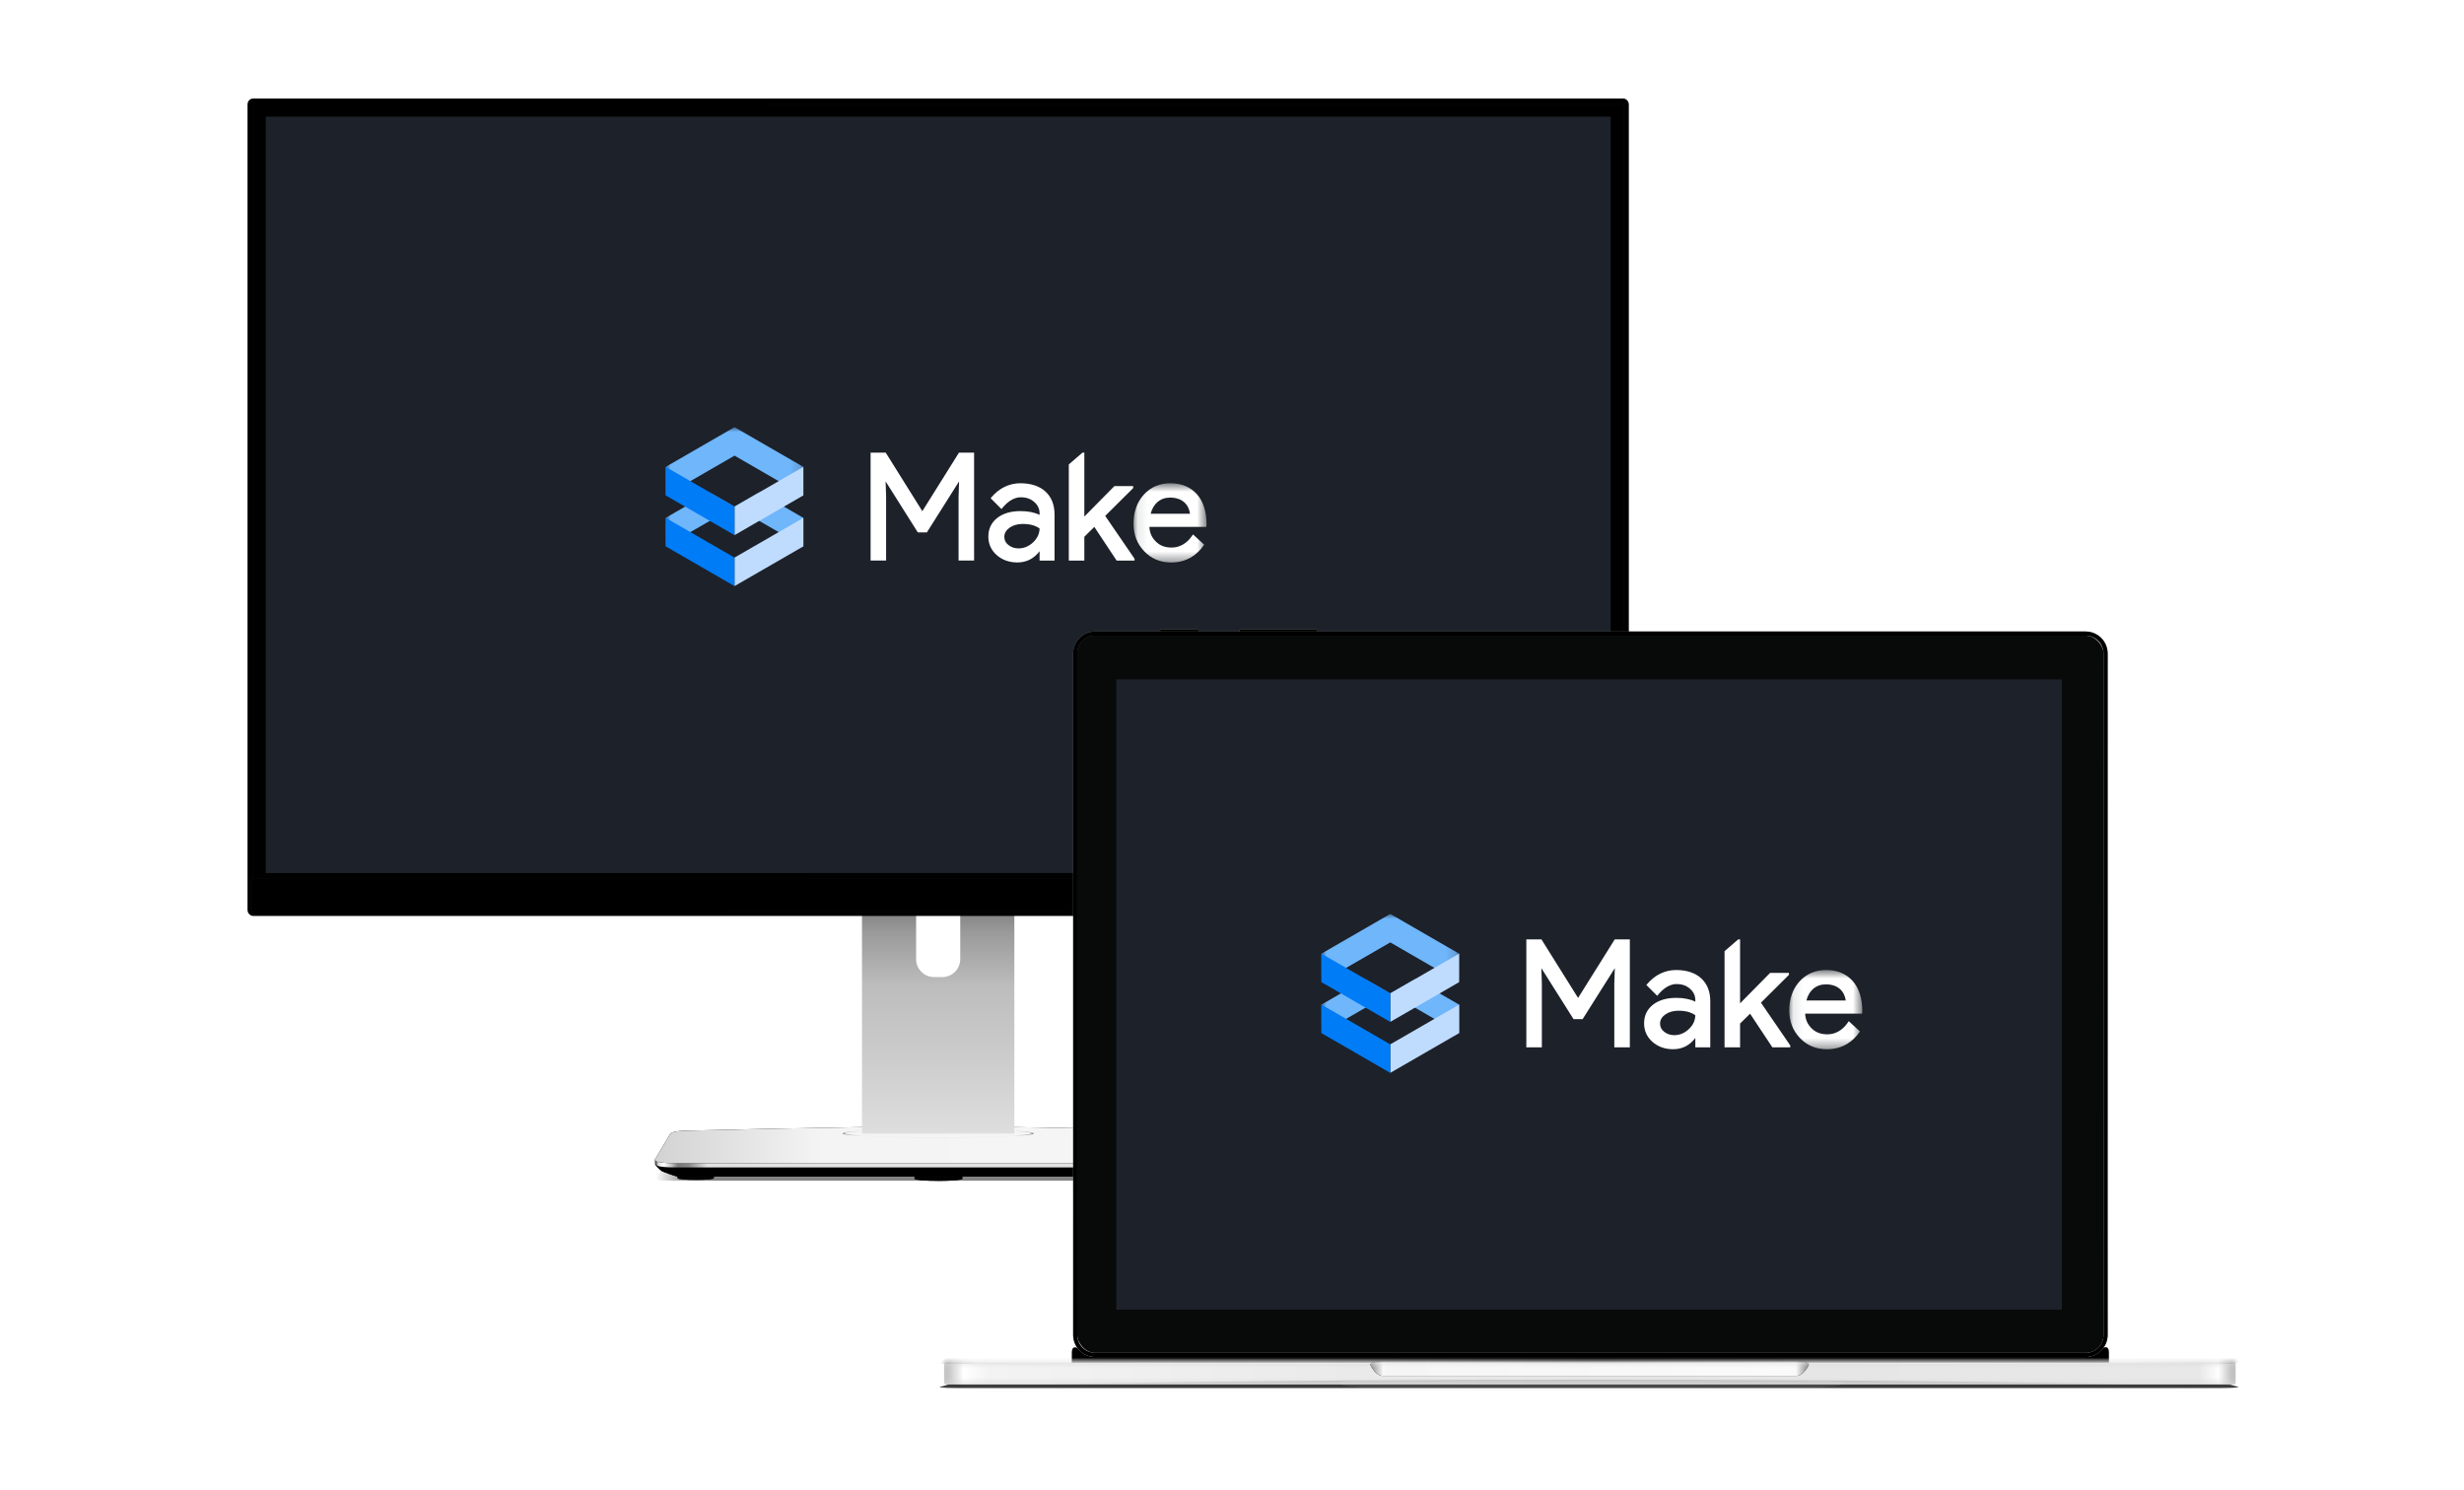 <svg xmlns="http://www.w3.org/2000/svg" xmlns:xlink="http://www.w3.org/1999/xlink" width="248" height="150" viewBox="0 0 248 150">
    <defs>
        <filter id="prefix__d" width="101%" height="133.3%" x="-.5%" y="-16.7%" filterUnits="objectBoundingBox">
            <feGaussianBlur in="SourceGraphic" stdDeviation=".099"/>
        </filter>
        <filter id="prefix__g" width="127.4%" height="131.7%" x="-13.7%" y="-50%" filterUnits="objectBoundingBox">
            <feGaussianBlur in="SourceAlpha" result="shadowBlurInner1" stdDeviation=".5"/>
            <feOffset in="shadowBlurInner1" result="shadowOffsetInner1"/>
            <feComposite in="shadowOffsetInner1" in2="SourceAlpha" k2="-1" k3="1" operator="arithmetic" result="shadowInnerInner1"/>
            <feColorMatrix in="shadowInnerInner1" result="shadowMatrixInner1" values="0 0 0 0 1 0 0 0 0 1 0 0 0 0 1 0 0 0 0.232 0"/>
            <feGaussianBlur in="SourceAlpha" result="shadowBlurInner2" stdDeviation=".5"/>
            <feOffset in="shadowBlurInner2" result="shadowOffsetInner2"/>
            <feComposite in="shadowOffsetInner2" in2="SourceAlpha" k2="-1" k3="1" operator="arithmetic" result="shadowInnerInner2"/>
            <feColorMatrix in="shadowInnerInner2" result="shadowMatrixInner2" values="0 0 0 0 0 0 0 0 0 0 0 0 0 0 0 0 0 0 0.613 0"/>
            <feGaussianBlur in="SourceAlpha" result="shadowBlurInner3" stdDeviation=".5"/>
            <feOffset in="shadowBlurInner3" result="shadowOffsetInner3"/>
            <feComposite in="shadowOffsetInner3" in2="SourceAlpha" k2="-1" k3="1" operator="arithmetic" result="shadowInnerInner3"/>
            <feColorMatrix in="shadowInnerInner3" result="shadowMatrixInner3" values="0 0 0 0 0 0 0 0 0 0 0 0 0 0 0 0 0 0 0.45 0"/>
            <feMerge>
                <feMergeNode in="shadowMatrixInner1"/>
                <feMergeNode in="shadowMatrixInner2"/>
                <feMergeNode in="shadowMatrixInner3"/>
            </feMerge>
        </filter>
        <filter id="prefix__j" width="120.8%" height="142.3%" x="-10.4%" y="-50%" filterUnits="objectBoundingBox">
            <feGaussianBlur in="SourceAlpha" result="shadowBlurInner1" stdDeviation=".5"/>
            <feOffset in="shadowBlurInner1" result="shadowOffsetInner1"/>
            <feComposite in="shadowOffsetInner1" in2="SourceAlpha" k2="-1" k3="1" operator="arithmetic" result="shadowInnerInner1"/>
            <feColorMatrix in="shadowInnerInner1" result="shadowMatrixInner1" values="0 0 0 0 1 0 0 0 0 1 0 0 0 0 1 0 0 0 0.232 0"/>
            <feGaussianBlur in="SourceAlpha" result="shadowBlurInner2" stdDeviation=".5"/>
            <feOffset in="shadowBlurInner2" result="shadowOffsetInner2"/>
            <feComposite in="shadowOffsetInner2" in2="SourceAlpha" k2="-1" k3="1" operator="arithmetic" result="shadowInnerInner2"/>
            <feColorMatrix in="shadowInnerInner2" result="shadowMatrixInner2" values="0 0 0 0 0 0 0 0 0 0 0 0 0 0 0 0 0 0 0.613 0"/>
            <feGaussianBlur in="SourceAlpha" result="shadowBlurInner3" stdDeviation=".5"/>
            <feOffset in="shadowBlurInner3" result="shadowOffsetInner3"/>
            <feComposite in="shadowOffsetInner3" in2="SourceAlpha" k2="-1" k3="1" operator="arithmetic" result="shadowInnerInner3"/>
            <feColorMatrix in="shadowInnerInner3" result="shadowMatrixInner3" values="0 0 0 0 0 0 0 0 0 0 0 0 0 0 0 0 0 0 0.45 0"/>
            <feMerge>
                <feMergeNode in="shadowMatrixInner1"/>
                <feMergeNode in="shadowMatrixInner2"/>
                <feMergeNode in="shadowMatrixInner3"/>
            </feMerge>
        </filter>
        <filter id="prefix__l" width="127.4%" height="131.7%" x="-13.7%" y="-50%" filterUnits="objectBoundingBox">
            <feGaussianBlur in="SourceAlpha" result="shadowBlurInner1" stdDeviation=".5"/>
            <feOffset in="shadowBlurInner1" result="shadowOffsetInner1"/>
            <feComposite in="shadowOffsetInner1" in2="SourceAlpha" k2="-1" k3="1" operator="arithmetic" result="shadowInnerInner1"/>
            <feColorMatrix in="shadowInnerInner1" result="shadowMatrixInner1" values="0 0 0 0 1 0 0 0 0 1 0 0 0 0 1 0 0 0 0.232 0"/>
            <feGaussianBlur in="SourceAlpha" result="shadowBlurInner2" stdDeviation=".5"/>
            <feOffset in="shadowBlurInner2" result="shadowOffsetInner2"/>
            <feComposite in="shadowOffsetInner2" in2="SourceAlpha" k2="-1" k3="1" operator="arithmetic" result="shadowInnerInner2"/>
            <feColorMatrix in="shadowInnerInner2" result="shadowMatrixInner2" values="0 0 0 0 0 0 0 0 0 0 0 0 0 0 0 0 0 0 0.613 0"/>
            <feGaussianBlur in="SourceAlpha" result="shadowBlurInner3" stdDeviation=".5"/>
            <feOffset in="shadowBlurInner3" result="shadowOffsetInner3"/>
            <feComposite in="shadowOffsetInner3" in2="SourceAlpha" k2="-1" k3="1" operator="arithmetic" result="shadowInnerInner3"/>
            <feColorMatrix in="shadowInnerInner3" result="shadowMatrixInner3" values="0 0 0 0 0 0 0 0 0 0 0 0 0 0 0 0 0 0 0.45 0"/>
            <feMerge>
                <feMergeNode in="shadowMatrixInner1"/>
                <feMergeNode in="shadowMatrixInner2"/>
                <feMergeNode in="shadowMatrixInner3"/>
            </feMerge>
        </filter>
        <filter id="prefix__p" width="101.8%" height="176.3%" x="-.9%" y="-38.1%" filterUnits="objectBoundingBox">
            <feGaussianBlur in="SourceAlpha" result="shadowBlurInner1" stdDeviation=".5"/>
            <feOffset in="shadowBlurInner1" result="shadowOffsetInner1"/>
            <feComposite in="shadowOffsetInner1" in2="SourceAlpha" k2="-1" k3="1" operator="arithmetic" result="shadowInnerInner1"/>
            <feColorMatrix in="shadowInnerInner1" result="shadowMatrixInner1" values="0 0 0 0 0 0 0 0 0 0 0 0 0 0 0 0 0 0 0.502 0"/>
            <feGaussianBlur in="SourceAlpha" result="shadowBlurInner2" stdDeviation=".5"/>
            <feOffset in="shadowBlurInner2" result="shadowOffsetInner2"/>
            <feComposite in="shadowOffsetInner2" in2="SourceAlpha" k2="-1" k3="1" operator="arithmetic" result="shadowInnerInner2"/>
            <feColorMatrix in="shadowInnerInner2" result="shadowMatrixInner2" values="0 0 0 0 0 0 0 0 0 0 0 0 0 0 0 0 0 0 0.502 0"/>
            <feMerge>
                <feMergeNode in="shadowMatrixInner1"/>
                <feMergeNode in="shadowMatrixInner2"/>
            </feMerge>
        </filter>
        <filter id="prefix__s" width="105.3%" height="181.1%" x="-2.6%" y="-40.5%" filterUnits="objectBoundingBox">
            <feOffset in="SourceAlpha" result="shadowOffsetOuter1"/>
            <feGaussianBlur in="shadowOffsetOuter1" result="shadowBlurOuter1" stdDeviation=".5"/>
            <feColorMatrix in="shadowBlurOuter1" values="0 0 0 0 0 0 0 0 0 0 0 0 0 0 0 0 0 0 0.15 0"/>
        </filter>
        <filter id="prefix__y" width="100.7%" height="101.2%" x="-.4%" y="-.6%" filterUnits="objectBoundingBox">
            <feGaussianBlur in="SourceAlpha" result="shadowBlurInner1" stdDeviation=".5"/>
            <feOffset in="shadowBlurInner1" result="shadowOffsetInner1"/>
            <feComposite in="shadowOffsetInner1" in2="SourceAlpha" k2="-1" k3="1" operator="arithmetic" result="shadowInnerInner1"/>
            <feColorMatrix in="shadowInnerInner1" values="0 0 0 0 0 0 0 0 0 0 0 0 0 0 0 0 0 0 0.195 0"/>
        </filter>
        <filter id="prefix__B" width="101.5%" height="102.5%" x="-.7%" y="-1.2%" filterUnits="objectBoundingBox">
            <feGaussianBlur in="SourceAlpha" result="shadowBlurInner1" stdDeviation=".5"/>
            <feOffset in="shadowBlurInner1" result="shadowOffsetInner1"/>
            <feComposite in="shadowOffsetInner1" in2="SourceAlpha" k2="-1" k3="1" operator="arithmetic" result="shadowInnerInner1"/>
            <feColorMatrix in="shadowInnerInner1" values="0 0 0 0 1 0 0 0 0 1 0 0 0 0 1 0 0 0 0.253 0"/>
        </filter>
        <filter id="prefix__E" width="100%" height="100%" x="0%" y="0%" filterUnits="objectBoundingBox">
            <feOffset in="SourceAlpha" result="shadowOffsetInner1"/>
            <feComposite in="shadowOffsetInner1" in2="SourceAlpha" k2="-1" k3="1" operator="arithmetic" result="shadowInnerInner1"/>
            <feColorMatrix in="shadowInnerInner1" result="shadowMatrixInner1" values="0 0 0 0 0 0 0 0 0 0 0 0 0 0 0 0 0 0 0.458 0"/>
            <feOffset in="SourceAlpha" result="shadowOffsetInner2"/>
            <feComposite in="shadowOffsetInner2" in2="SourceAlpha" k2="-1" k3="1" operator="arithmetic" result="shadowInnerInner2"/>
            <feColorMatrix in="shadowInnerInner2" result="shadowMatrixInner2" values="0 0 0 0 0.226 0 0 0 0 0.226 0 0 0 0 0.226 0 0 0 0.5 0"/>
            <feOffset in="SourceAlpha" result="shadowOffsetInner3"/>
            <feComposite in="shadowOffsetInner3" in2="SourceAlpha" k2="-1" k3="1" operator="arithmetic" result="shadowInnerInner3"/>
            <feColorMatrix in="shadowInnerInner3" result="shadowMatrixInner3" values="0 0 0 0 0 0 0 0 0 0 0 0 0 0 0 0 0 0 0.246 0"/>
            <feOffset in="SourceAlpha" result="shadowOffsetInner4"/>
            <feComposite in="shadowOffsetInner4" in2="SourceAlpha" k2="-1" k3="1" operator="arithmetic" result="shadowInnerInner4"/>
            <feColorMatrix in="shadowInnerInner4" result="shadowMatrixInner4" values="0 0 0 0 0.24 0 0 0 0 0.24 0 0 0 0 0.24 0 0 0 0.5 0"/>
            <feMerge>
                <feMergeNode in="shadowMatrixInner1"/>
                <feMergeNode in="shadowMatrixInner2"/>
                <feMergeNode in="shadowMatrixInner3"/>
                <feMergeNode in="shadowMatrixInner4"/>
            </feMerge>
        </filter>
        <filter id="prefix__G" width="100%" height="100%" x="0%" y="0%" filterUnits="objectBoundingBox">
            <feOffset in="SourceAlpha" result="shadowOffsetInner1"/>
            <feComposite in="shadowOffsetInner1" in2="SourceAlpha" k2="-1" k3="1" operator="arithmetic" result="shadowInnerInner1"/>
            <feColorMatrix in="shadowInnerInner1" values="0 0 0 0 0 0 0 0 0 0 0 0 0 0 0 0 0 0 0.095 0"/>
        </filter>
        <filter id="prefix__N" width="100.7%" height="218%" x="-.4%" y="-59%" filterUnits="objectBoundingBox">
            <feGaussianBlur in="SourceGraphic" stdDeviation=".159"/>
        </filter>
        <filter id="prefix__Q" width="100.9%" height="132.1%" x="-.5%" y="-16.1%" filterUnits="objectBoundingBox">
            <feGaussianBlur in="SourceAlpha" result="shadowBlurInner1" stdDeviation=".5"/>
            <feOffset in="shadowBlurInner1" result="shadowOffsetInner1"/>
            <feComposite in="shadowOffsetInner1" in2="SourceAlpha" k2="-1" k3="1" operator="arithmetic" result="shadowInnerInner1"/>
            <feColorMatrix in="shadowInnerInner1" values="0 0 0 0 0 0 0 0 0 0 0 0 0 0 0 0 0 0 0.5 0"/>
        </filter>
        <filter id="prefix__V" width="103.3%" height="472.2%" x="-1.6%" y="-186.1%" filterUnits="objectBoundingBox">
            <feGaussianBlur in="SourceGraphic" stdDeviation=".689"/>
        </filter>
        <filter id="prefix__X" width="105.2%" height="240%" x="-2.6%" y="-70%" filterUnits="objectBoundingBox">
            <feGaussianBlur in="SourceGraphic" stdDeviation=".444"/>
        </filter>
        <filter id="prefix__Z" width="106.8%" height="304.5%" x="-3.4%" y="-102.2%" filterUnits="objectBoundingBox">
            <feOffset in="SourceAlpha" result="shadowOffsetOuter1"/>
            <feGaussianBlur in="shadowOffsetOuter1" result="shadowBlurOuter1" stdDeviation=".5"/>
            <feColorMatrix in="shadowBlurOuter1" values="0 0 0 0 0.973 0 0 0 0 0.973 0 0 0 0 0.973 0 0 0 1 0"/>
        </filter>
        <filter id="prefix__ad" width="125.8%" height="285.4%" x="-12.9%" y="-92.7%" filterUnits="objectBoundingBox">
            <feGaussianBlur in="SourceAlpha" result="shadowBlurInner1" stdDeviation=".5"/>
            <feOffset in="shadowBlurInner1" result="shadowOffsetInner1"/>
            <feComposite in="shadowOffsetInner1" in2="SourceAlpha" k2="-1" k3="1" operator="arithmetic" result="shadowInnerInner1"/>
            <feColorMatrix in="shadowInnerInner1" values="0 0 0 0 0.941 0 0 0 0 0.941 0 0 0 0 0.937 0 0 0 1 0"/>
        </filter>
        <filter id="prefix__af" width="112.9%" height="285.4%" x="-6.4%" y="-92.7%" filterUnits="objectBoundingBox">
            <feGaussianBlur in="SourceAlpha" result="shadowBlurInner1" stdDeviation=".5"/>
            <feOffset in="shadowBlurInner1" result="shadowOffsetInner1"/>
            <feComposite in="shadowOffsetInner1" in2="SourceAlpha" k2="-1" k3="1" operator="arithmetic" result="shadowInnerInner1"/>
            <feColorMatrix in="shadowInnerInner1" values="0 0 0 0 0.941 0 0 0 0 0.941 0 0 0 0 0.937 0 0 0 1 0"/>
        </filter>
        <filter id="prefix__ai" width="101%" height="101.4%" x="-.5%" y="-.7%" filterUnits="objectBoundingBox">
            <feGaussianBlur in="SourceAlpha" result="shadowBlurInner1" stdDeviation=".5"/>
            <feOffset in="shadowBlurInner1" result="shadowOffsetInner1"/>
            <feComposite in="shadowOffsetInner1" in2="SourceAlpha" k2="-1" k3="1" operator="arithmetic" result="shadowInnerInner1"/>
            <feColorMatrix in="shadowInnerInner1" values="0 0 0 0 0.816 0 0 0 0 0.816 0 0 0 0 0.816 0 0 0 1 0"/>
        </filter>
        <path id="prefix__a" d="M0 0H248V150H0z"/>
        <path id="prefix__f" d="M2.327 26.65h3.648v.159c0 .087-.817.158-1.798.158-1.034 0-1.85-.07-1.85-.158v-.16z"/>
        <path id="prefix__i" d="M26.174 26.65h4.812v.211c0 .117-1.077.212-2.38.212-1.355 0-2.432-.095-2.432-.212v-.211z"/>
        <path id="prefix__k" d="M51.079 26.65h3.648v.159c0 .087-.816.158-1.797.158-1.034 0-1.851-.07-1.851-.158v-.16z"/>
        <path id="prefix__n" d="M.735 4.515c-.19-.11-.656-.58-.656-.678 0-.099 56.949-.099 56.949 0s-.42.527-.654.665c-.234.138-1.493.572-1.554.572H2.29c-.057 0-1.367-.45-1.555-.56z"/>
        <path id="prefix__r" d="M.072 3.298c-.223.423 1.455.423 2.466.423h52.03c1.01 0 2.72 0 2.433-.423L55.521.76c-.223-.305-1.373-.3-1.587-.317.01.012-16.463-.423-25.38-.423C19.635.02 3.16.455 3.172.443 2.956.46 1.827.455 1.586.76.843 2.04.072 3.298.072 3.298z"/>
        <path id="prefix__D" d="M.264 78.47H138.59v2.968c0 .23-.189.415-.422.415H.686c-.233 0-.422-.182-.422-.415V78.47z"/>
        <path id="prefix__F" d="M134.307 81.853H135.365V82.853H134.307z"/>
        <path id="prefix__H" d="M0.088 0.646L7.438 0.646 7.438 8.622 0.088 8.622z"/>
        <path id="prefix__J" d="M0 0.564L6.929 0.564 6.929 5.992 0 5.992z"/>
        <path id="prefix__L" d="M0 0L13.857 0 13.857 6.87 0 6.87z"/>
        <path id="prefix__P" d="M50.467.959H3.112s-.74.068-1.34-.39C1.227.151 1.322.013.987.013.82.014.693.171.693.51v1.433s-.061.124-.087.23c-.026.105-.029.197-.029.197s-.117.074-.175.185c-.058.112-.081.21-.125.255l-.256.301s1.014-.223 1.533-.3c.52-.078 49.486-.112 49.486-.112l-.002-.014c6.483.005 52.692.04 53.175.11.519.078 1.533.302 1.533.302l-.256-.301c-.044-.046-.067-.144-.125-.255-.058-.112-.175-.185-.175-.185s-.003-.093-.029-.198c-.026-.105-.087-.23-.087-.23V.497c0-.34-.128-.496-.294-.496-.336 0-.24.137-.785.554-.6.459-1.34.39-1.34.39H50.468l-.001.015z"/>
        <path id="prefix__T" d="M1.923 3.412c-1.467 0-1.865-.005-1.865-.005-.028-.021-.05-.45-.05-.485V1.04c0-.122.1-.295.182-.385l.594-.65 63.884.33L129.258 0l.595.65c.082.09.15.263.15.386v1.883c0 .035.041.495.014.516 0 0-.43-.026-1.897-.026H65.924l-64.001.003z"/>
        <path id="prefix__aa" d="M64.318-.145h21.318c1.122 0 1.342.235 1.342.235.044.028.06.092.036.138 0 0-.507 1.094-1.221 1.094H64.58 44.111c-.714 0-1.22-1.094-1.22-1.094-.024-.046-.01-.11.035-.138 0 0 .22-.235 1.342-.235h20.05z"/>
        <path id="prefix__ah" d="M.412 2.443v68.591c0 1 .81 1.81 1.81 1.81h99.682c.999 0 1.809-.81 1.809-1.81V2.444c0-1-.81-1.81-1.81-1.81H2.222c-.999 0-1.809.81-1.809 1.81zm-.412 0C0 1.217.995.223 2.221.223h99.683c1.227 0 2.221.993 2.221 2.22v68.591c0 1.227-.995 2.222-2.221 2.222H2.22C.994 73.256 0 72.26 0 71.034V2.444z"/>
        <path id="prefix__aj" d="M0.088 0.646L7.438 0.646 7.438 8.622 0.088 8.622z"/>
        <path id="prefix__al" d="M0 0.564L6.929 0.564 6.929 5.992 0 5.992z"/>
        <path id="prefix__an" d="M0 0L13.857 0 13.857 6.87 0 6.87z"/>
        <linearGradient id="prefix__c" x1="100%" x2="0%" y1="100%" y2="100%">
            <stop offset="0%" stop-opacity="0"/>
            <stop offset="5.794%"/>
            <stop offset="93.883%"/>
            <stop offset="100%" stop-opacity="0"/>
        </linearGradient>
        <linearGradient id="prefix__e" x1="100%" x2="0%" y1="0%" y2="0%">
            <stop offset="0%" stop-color="#1D1D1D"/>
            <stop offset="17.347%" stop-color="#363636"/>
            <stop offset="30.62%" stop-color="#242424"/>
            <stop offset="57.563%" stop-color="#474747"/>
            <stop offset="100%"/>
        </linearGradient>
        <linearGradient id="prefix__h" x1="100%" x2="0%" y1="0%" y2="0%">
            <stop offset="0%" stop-color="#1D1D1D"/>
            <stop offset="17.347%" stop-color="#363636"/>
            <stop offset="30.62%" stop-color="#242424"/>
            <stop offset="57.563%" stop-color="#474747"/>
            <stop offset="100%"/>
        </linearGradient>
        <linearGradient id="prefix__m" x1="2.79%" x2="100%" y1="50%" y2="50%">
            <stop offset="0%" stop-color="#2A2A2A"/>
            <stop offset="49.864%" stop-color="#393939"/>
            <stop offset="100%" stop-color="#2C2C2C"/>
        </linearGradient>
        <linearGradient id="prefix__o" x1="50%" x2="50%" y1="50%" y2="100%">
            <stop offset="0%" stop-opacity="0"/>
            <stop offset="100%" stop-opacity=".373"/>
        </linearGradient>
        <linearGradient id="prefix__q" x1="100%" x2="0%" y1="61.734%" y2="61.734%">
            <stop offset="0%" stop-color="#494949"/>
            <stop offset=".549%" stop-color="#E4E4E4"/>
            <stop offset="1.468%" stop-color="#FFF"/>
            <stop offset="2.625%" stop-color="#ECECEC"/>
            <stop offset="3.519%" stop-color="#9C9C9C"/>
            <stop offset="4.29%" stop-color="#6C6B6B"/>
            <stop offset="5.027%" stop-color="#6E6E6E"/>
            <stop offset="6.066%" stop-color="#868686"/>
            <stop offset="9.605%" stop-color="#E2E2E2"/>
            <stop offset="90.758%" stop-color="#E2E2E2"/>
            <stop offset="94.127%" stop-color="#858585"/>
            <stop offset="95.908%" stop-color="#777"/>
            <stop offset="97.214%" stop-color="#CBCBCB"/>
            <stop offset="98.448%" stop-color="#FFF"/>
            <stop offset="99.345%" stop-color="#E4E4E4"/>
            <stop offset="100%" stop-color="#1C1C1C"/>
        </linearGradient>
        <linearGradient id="prefix__t" x1="100%" x2="0%" y1="50.034%" y2="50%">
            <stop offset="0%" stop-color="#D1D1D1"/>
            <stop offset="25.987%" stop-color="#F5F5F5"/>
            <stop offset="70.685%" stop-color="#F4F4F4"/>
            <stop offset="100%" stop-color="#D2D2D2"/>
        </linearGradient>
        <linearGradient id="prefix__u" x1="0%" x2="100%" y1="50%" y2="50%">
            <stop offset="0%" stop-color="#868686"/>
            <stop offset="9.933%" stop-color="#EBEBEB"/>
            <stop offset="89.892%" stop-color="#EBEBEB"/>
            <stop offset="100%" stop-color="#848484"/>
        </linearGradient>
        <linearGradient id="prefix__v" x1="50%" x2="50%" y1="1.266%" y2="100%">
            <stop offset="0%" stop-color="#878686"/>
            <stop offset="7.975%" stop-color="#9A9A9A"/>
            <stop offset="32.873%" stop-color="#BDBDBD"/>
            <stop offset="59.223%" stop-color="#C9C9C9"/>
            <stop offset="100%" stop-color="#DEDEDE"/>
        </linearGradient>
        <linearGradient id="prefix__w" x1="88.99%" x2="74.331%" y1="30.553%" y2="51.175%">
            <stop offset="0%" stop-color="#737373"/>
            <stop offset="100%" stop-color="#48484B"/>
        </linearGradient>
        <linearGradient id="prefix__z" x1="88.99%" x2="74.331%" y1="30.717%" y2="51.165%">
            <stop offset="0%" stop-color="#2C2C2C"/>
            <stop offset="100%" stop-color="#1B1B1B"/>
        </linearGradient>
        <linearGradient id="prefix__C" x1="98.629%" x2=".874%" y1="100%" y2="100%">
            <stop offset="0%" stop-color="#333"/>
            <stop offset="100%" stop-color="#232323"/>
        </linearGradient>
        <linearGradient id="prefix__O" x1="-.575%" x2="-.575%" y1="0%" y2="100%">
            <stop offset="0%" stop-color="#FFF"/>
            <stop offset="11.205%" stop-color="#F2F2F2"/>
            <stop offset="14.862%" stop-color="#DDD"/>
            <stop offset="17.194%" stop-color="#F9F9F9"/>
            <stop offset="32.578%" stop-color="#F4F3F3"/>
            <stop offset="49.335%" stop-color="#CACACA"/>
            <stop offset="61.317%" stop-color="#FFF"/>
            <stop offset="62.353%" stop-color="#919191"/>
            <stop offset="64.549%" stop-color="#8E8E8E"/>
            <stop offset="65.635%" stop-color="#6E6E6E"/>
            <stop offset="67.663%" stop-color="#6B6B6B"/>
            <stop offset="68.73%" stop-color="#BBB"/>
            <stop offset="73.786%" stop-color="#B9B9B9"/>
            <stop offset="74.735%" stop-color="#DADADA"/>
            <stop offset="77.099%" stop-color="#DADADA"/>
            <stop offset="78.005%" stop-color="#909090"/>
            <stop offset="80.163%" stop-color="#8E8E8E"/>
            <stop offset="81.199%" stop-color="#BABABB"/>
            <stop offset="86.227%" stop-color="#B8B8B9"/>
            <stop offset="87.463%" stop-color="#A5A5A5"/>
            <stop offset="89.818%" stop-color="#A3A3A3"/>
            <stop offset="90.99%" stop-color="#D8D8D8"/>
            <stop offset="100%" stop-color="#D8D8D8"/>
        </linearGradient>
        <linearGradient id="prefix__U" x1="0%" x2="100%" y1="50%" y2="50%">
            <stop offset="0%" stop-color="#B4B4B4"/>
            <stop offset="1.499%" stop-color="#FFF"/>
            <stop offset="3.446%" stop-color="#F3F3F3"/>
            <stop offset="31.902%" stop-color="#EAEAEA"/>
            <stop offset="50.562%" stop-color="#E5E5E5"/>
            <stop offset="97.146%" stop-color="#E8E8E8"/>
            <stop offset="98.655%" stop-color="#FEFEFE"/>
            <stop offset="100%" stop-color="#ADADAD"/>
        </linearGradient>
        <linearGradient id="prefix__Y" x1="0%" x2="100%" y1="93.292%" y2="93.292%">
            <stop offset="0%" stop-color="#939393"/>
            <stop offset=".802%" stop-color="#BFBFBF"/>
            <stop offset="2.489%" stop-color="#E4E4E4"/>
            <stop offset="31.87%" stop-color="#F4F4F4"/>
            <stop offset="50.735%" stop-color="#BBB"/>
            <stop offset="67.848%" stop-color="#F4F4F4"/>
            <stop offset="91.473%" stop-color="#EAEAEA"/>
            <stop offset="98.668%" stop-color="#DCDCDC"/>
            <stop offset="100%" stop-color="#949494"/>
        </linearGradient>
        <linearGradient id="prefix__ab" x1="0%" x2="100%" y1="50%" y2="50%">
            <stop offset="0%" stop-color="#878787"/>
            <stop offset="3.099%" stop-color="#FAFAFA"/>
            <stop offset="3.511%" stop-color="#F5F5F5"/>
            <stop offset="96.59%" stop-color="#FAFAFA"/>
            <stop offset="96.982%" stop-color="#FAFAFA"/>
            <stop offset="100%" stop-color="#7D7D7D"/>
        </linearGradient>
        <linearGradient id="prefix__ag" x1="50%" x2="50%" y1="0%" y2="98.099%">
            <stop offset="0%" stop-color="#939393"/>
            <stop offset="52.663%" stop-color="#ABACAC"/>
            <stop offset="81.796%" stop-color="#BABBBB"/>
            <stop offset="100%" stop-color="#909090"/>
        </linearGradient>
        <rect id="prefix__x" width="138.854" height="82.118" x="0" y="0" rx=".74"/>
        <rect id="prefix__A" width="138.008" height="81.272" x=".423" y=".423" rx=".317"/>
        <rect id="prefix__R" width="129.982" height="2.189" x="0" y="0" rx=".206"/>
        <rect id="prefix__ac" width="3.871" height="1" x="8.756" y="0" rx=".111"/>
        <rect id="prefix__ae" width="7.773" height="1" x="16.751" y="0" rx=".111"/>
    </defs>
    <g fill="none" fill-rule="evenodd">
        <mask id="prefix__b" fill="#fff">
            <use xlink:href="#prefix__a"/>
        </mask>
        <g mask="url(#prefix__b)">
            <g transform="translate(25 10)">
                <path fill="url(#prefix__c)" d="M42.337 107.07H96.17l1.107 1.139c.345.355.229.643-.275.643H41.505c-.497 0-.622-.286-.275-.643l1.107-1.139z" filter="url(#prefix__d)" opacity=".699"/>
                <g transform="translate(40.874 81.8)">
                    <use fill="url(#prefix__e)" xlink:href="#prefix__f"/>
                    <use fill="#000" filter="url(#prefix__g)" xlink:href="#prefix__f"/>
                    <use fill="url(#prefix__h)" xlink:href="#prefix__i"/>
                    <use fill="#000" filter="url(#prefix__j)" xlink:href="#prefix__i"/>
                    <use fill="url(#prefix__e)" xlink:href="#prefix__k"/>
                    <use fill="#000" filter="url(#prefix__l)" xlink:href="#prefix__k"/>
                    <g transform="translate(0 21.574)">
                        <use fill="url(#prefix__m)" xlink:href="#prefix__n"/>
                        <use fill="url(#prefix__o)" xlink:href="#prefix__n"/>
                        <use fill="#000" filter="url(#prefix__p)" xlink:href="#prefix__n"/>
                        <path fill="url(#prefix__q)" d="M.053 3.404v.37c-.007.37 1.54.37 2.485.37h52.03c.943 0 2.5 0 2.486-.37-.002.002.002-.3 0-.37-.498-.838-1.533-2.168-1.533-2.168-.224-.305-1.374-.3-1.587-.317.009.012-16.464-.423-25.38-.423C19.635.496 3.16.93 3.172.919c-.217.017-1.347.012-1.587.317C1.105 2.082.34 2.913.053 3.404z"/>
                        <g>
                            <use fill="#000" filter="url(#prefix__s)" xlink:href="#prefix__r"/>
                            <use fill="url(#prefix__t)" xlink:href="#prefix__r"/>
                        </g>
                    </g>
                    <path fill="url(#prefix__u)" d="M28.884 21.838c5.162.009 9.293.207 9.293.476 0 .222-4.309.423-9.624.423h-.33c-5.162-.008-9.293-.206-9.293-.423 0-.275 4.309-.476 9.623-.476zm-.33.053c-5.199 0-9.413.178-9.413.397 0 .219 4.214.396 9.412.396 5.199 0 9.413-.177 9.413-.396 0-.22-4.214-.397-9.413-.397z"/>
                    <path fill="url(#prefix__v)" d="M36.22 0v22.265c0 .027-.024.049-.043.049H20.93c-.024 0-.044-.016-.044-.05V0h5.446v4.765c0 .933.73 1.71 1.66 1.786l.147.006h.829c.992 0 1.806-.803 1.806-1.792V0h5.447z"/>
                </g>
                <use fill="url(#prefix__w)" xlink:href="#prefix__x"/>
                <use fill="#000" filter="url(#prefix__y)" xlink:href="#prefix__x"/>
                <use fill="url(#prefix__z)" xlink:href="#prefix__A"/>
                <use fill="#000" filter="url(#prefix__B)" xlink:href="#prefix__A"/>
                <rect width="138.518" height="81.782" x=".168" y=".168" stroke="#000" stroke-width=".51" rx=".317"/>
                <use fill="url(#prefix__C)" xlink:href="#prefix__D"/>
                <use fill="#000" filter="url(#prefix__E)" xlink:href="#prefix__D"/>
                <g fill="#6C6D72" transform="translate(134.413 79.685)">
                    <path fill-rule="nonzero" d="M.846.529c0 .207-.15.38-.347.416L.423.952C.189.952 0 .762 0 .529 0 .349.111.197.268.135L.264.16v.094C.169.31.106.412.106.53c0 .15.104.276.244.309l.073.008C.598.846.74.704.74.529.74.412.677.309.582.254V.16L.58.136c.155.06.266.214.266.393z"/>
                    <rect width="1" height="1" x=".37" rx=".5"/>
                </g>
                <use fill="#D8D8D8" xlink:href="#prefix__F"/>
                <use fill="#000" filter="url(#prefix__G)" xlink:href="#prefix__F"/>
                <circle cx="130.315" cy="80.135" r="1" fill="#6C6D72"/>
                <circle cx="126.19" cy="80.135" r="1" fill="#6C6D72"/>
                <circle cx="122.066" cy="80.135" r="1" fill="#6C6D72"/>
                <circle cx="117.942" cy="80.135" r="1" fill="#6C6D72"/>
                <path fill="#1D2129" d="M1.745 1.745H137.11V77.888H1.745z"/>
                <g transform="translate(42 33)">
                    <path fill="#FFF" d="M25.833 8.458L22.174 2.608 22.145 2.563 20.625 2.563 20.625 13.428 22.187 13.428 22.187 6.994 22.137 5.459 25.35 10.55 25.378 10.595 26.288 10.595 29.53 5.459 29.479 6.997 29.479 13.428 31.042 13.428 31.042 2.563 29.521 2.563zM37.634 10.2c-.012.528-.23.995-.647 1.39-.432.407-.93.615-1.477.615-.384 0-.723-.114-1.007-.338-.281-.221-.418-.488-.418-.818 0-.37.17-.67.52-.922.354-.255.804-.384 1.338-.384.716 0 1.286.155 1.69.458m-1.926-4.555c-1.136 0-2.155.497-2.943 1.439l-.057.067L33.8 8.247l.067-.084c.329-.412 1.009-1.103 1.857-1.103.579 0 1.003.147 1.376.476.359.317.534.69.534 1.143v.153c-.517-.255-1.161-.383-1.916-.383-.972 0-1.762.232-2.348.69-.592.465-.893 1.097-.893 1.879 0 .742.284 1.368.844 1.862.557.49 1.258.738 2.083.738.91 0 1.66-.38 2.23-1.131v.943h1.504V8.783c0-.967-.307-1.741-.911-2.3-.593-.547-1.465-.837-2.521-.837M47.056 6.13L47.056 5.935 45.16 5.935 42.138 9.001 42.138 2.566 41.947 2.566 40.575 3.752 40.575 13.43 42.138 13.43 42.138 11.034 43.144 10.042 45.388 13.43 47.191 13.43 47.191 13.245 44.239 8.934z"/>
                    <g transform="translate(47 5)">
                        <mask id="prefix__I" fill="#fff">
                            <use xlink:href="#prefix__H"/>
                        </mask>
                        <path fill="#FFF" d="M1.812 3.715c.13-.498.363-.901.68-1.17.351-.302.78-.455 1.271-.455.6 0 1.081.16 1.435.476.315.282.517.687.576 1.149H1.812zm5.626 1.08c0-1.301-.342-2.361-.987-3.066C5.793 1.009 4.9.646 3.792.646c-1.077 0-1.973.384-2.665 1.142C.448 2.533.088 3.537.088 4.69c0 1.122.35 2.037 1.07 2.798.712.753 1.628 1.134 2.724 1.134.75 0 1.431-.18 2.025-.536.475-.285.93-.717 1.244-1.188l.046-.07-1.12-1.032-.063.093C5.487 6.684 4.75 7.12 3.942 7.12c-.665 0-1.166-.182-1.574-.573-.433-.414-.646-.882-.682-1.508h5.728l.024-.245z" mask="url(#prefix__I)"/>
                    </g>
                    <g transform="translate(0 6)">
                        <mask id="prefix__K" fill="#fff">
                            <use xlink:href="#prefix__J"/>
                        </mask>
                        <path fill="#6FB6FB" d="M1.129 2.478L0 3.13 0.009 5.992 6.929 2 4.443 0.564z" mask="url(#prefix__K)"/>
                    </g>
                    <path fill="#6FB6FB" d="M13.856 9.13L12.727 8.478 9.414 6.565 6.928 8 13.857 12z"/>
                    <path fill="#BFDCFF" d="M13.857 9.13L13.857 12 6.928 16 6.928 13.13 8.058 12.478z"/>
                    <path fill="#007CF7" d="M0.001 9.13L0.001 12 6.929 16 6.929 13.13 5.8 12.478z"/>
                    <mask id="prefix__M" fill="#fff">
                        <use xlink:href="#prefix__L"/>
                    </mask>
                    <path fill="#6FB6FB" d="M12.727 3.348L6.928 0 1.128 3.348 -0.001 4 0.008 6.862 6.932 2.867 13.857 6.87 13.856 4z" mask="url(#prefix__M)"/>
                    <path fill="#BFDCFF" d="M13.857 4L13.857 6.87 6.928 10.87 6.928 8 8.058 7.348z"/>
                    <path fill="#007CF7" d="M0.001 4L0.001 6.87 6.929 10.87 6.929 8 5.8 7.348z"/>
                </g>
                <g>
                    <path fill="#3C3C3C" d="M114.15 75.588l-48.772.056-48.772-.056-14.22-.016-.59.143c-.082.02-.149.058-.149.085L0 76.284c0 .008.021.018.049.023 0 0 .344.07 1.598.07H129.108c1.254 0 1.598-.07 1.598-.07.028-.005.05-.015.05-.023l-1.648-.484c0-.027-.066-.065-.149-.085l-.59-.143-14.22.016z" filter="url(#prefix__N)" transform="translate(69.559 53.347)"/>
                    <g>
                        <g transform="translate(69.559 53.347) translate(.476) translate(12.151 72.272)">
                            <use fill="url(#prefix__O)" xlink:href="#prefix__P"/>
                            <use fill="#000" filter="url(#prefix__Q)" xlink:href="#prefix__P"/>
                        </g>
                        <g transform="translate(69.559 53.347) translate(.476) translate(0 73.827)">
                            <mask id="prefix__S" fill="#fff">
                                <use xlink:href="#prefix__R"/>
                            </mask>
                            <use fill="#D8D8D8" xlink:href="#prefix__R"/>
                            <g mask="url(#prefix__S)">
                                <g transform="translate(-.032 -1.206)">
                                    <mask id="prefix__W" fill="#fff">
                                        <use xlink:href="#prefix__T"/>
                                    </mask>
                                    <use fill="url(#prefix__U)" xlink:href="#prefix__T"/>
                                    <ellipse cx="65.118" cy="3.918" fill="#383838" filter="url(#prefix__V)" mask="url(#prefix__W)" opacity=".6" rx="62.897" ry="1"/>
                                    <ellipse cx="65.118" cy="3.292" fill="#EBEBEB" filter="url(#prefix__X)" mask="url(#prefix__W)" opacity=".6" rx="25.413" ry="1" transform="matrix(1 0 0 -1 0 6.583)"/>
                                </g>
                            </g>
                            <path fill="url(#prefix__Y)" d="M13.274-15.102L-.452.108h130.113c.627 0 .704-.273.229-.69l-12.677-14.266-103.939-.254z" mask="url(#prefix__S)"/>
                            <g mask="url(#prefix__S)">
                                <use fill="#000" filter="url(#prefix__Z)" xlink:href="#prefix__aa"/>
                                <use fill="url(#prefix__ab)" xlink:href="#prefix__aa"/>
                            </g>
                        </g>
                        <g transform="translate(69.559 53.347) translate(.476) translate(12.976)">
                            <use fill="#9C9C99" xlink:href="#prefix__ac"/>
                            <use fill="#000" filter="url(#prefix__ad)" xlink:href="#prefix__ac"/>
                            <use fill="#9C9C99" xlink:href="#prefix__ae"/>
                            <use fill="#000" filter="url(#prefix__af)" xlink:href="#prefix__ae"/>
                            <g fill-rule="nonzero">
                                <use fill="url(#prefix__ag)" xlink:href="#prefix__ah"/>
                                <use fill="#000" filter="url(#prefix__ai)" xlink:href="#prefix__ah"/>
                            </g>
                            <rect width="103.3" height="72.209" x=".412" y=".635" fill="#080909" rx="1.808"/>
                        </g>
                    </g>
                    <path fill="#1D2129" d="M17.798 5.044H112.976V68.496H17.798z" transform="translate(69.559 53.347)"/>
                </g>
                <g transform="translate(108 82)">
                    <path fill="#FFF" d="M25.833 8.458L22.174 2.608 22.145 2.563 20.625 2.563 20.625 13.428 22.187 13.428 22.187 6.994 22.137 5.459 25.35 10.55 25.378 10.595 26.288 10.595 29.53 5.459 29.479 6.997 29.479 13.428 31.042 13.428 31.042 2.563 29.521 2.563zM37.634 10.2c-.012.528-.23.995-.647 1.39-.432.407-.93.615-1.477.615-.384 0-.723-.114-1.007-.338-.281-.221-.418-.488-.418-.818 0-.37.17-.67.52-.922.354-.255.804-.384 1.338-.384.716 0 1.286.155 1.69.458m-1.926-4.555c-1.136 0-2.155.497-2.943 1.439l-.057.067L33.8 8.247l.067-.084c.329-.412 1.009-1.103 1.857-1.103.579 0 1.003.147 1.376.476.359.317.534.69.534 1.143v.153c-.517-.255-1.161-.383-1.916-.383-.972 0-1.762.232-2.348.69-.592.465-.893 1.097-.893 1.879 0 .742.284 1.368.844 1.862.557.49 1.258.738 2.083.738.91 0 1.66-.38 2.23-1.131v.943h1.504V8.783c0-.967-.307-1.741-.911-2.3-.593-.547-1.465-.837-2.521-.837M47.056 6.13L47.056 5.935 45.16 5.935 42.138 9.001 42.138 2.566 41.947 2.566 40.575 3.752 40.575 13.43 42.138 13.43 42.138 11.034 43.144 10.042 45.388 13.43 47.191 13.43 47.191 13.245 44.239 8.934z"/>
                    <g transform="translate(47 5)">
                        <mask id="prefix__ak" fill="#fff">
                            <use xlink:href="#prefix__aj"/>
                        </mask>
                        <path fill="#FFF" d="M1.812 3.715c.13-.498.363-.901.68-1.17.351-.302.78-.455 1.271-.455.6 0 1.081.16 1.435.476.315.282.517.687.576 1.149H1.812zm5.626 1.08c0-1.301-.342-2.361-.987-3.066C5.793 1.009 4.9.646 3.792.646c-1.077 0-1.973.384-2.665 1.142C.448 2.533.088 3.537.088 4.69c0 1.122.35 2.037 1.07 2.798.712.753 1.628 1.134 2.724 1.134.75 0 1.431-.18 2.025-.536.475-.285.93-.717 1.244-1.188l.046-.07-1.12-1.032-.063.093C5.487 6.684 4.75 7.12 3.942 7.12c-.665 0-1.166-.182-1.574-.573-.433-.414-.646-.882-.682-1.508h5.728l.024-.245z" mask="url(#prefix__ak)"/>
                    </g>
                    <g transform="translate(0 6)">
                        <mask id="prefix__am" fill="#fff">
                            <use xlink:href="#prefix__al"/>
                        </mask>
                        <path fill="#6FB6FB" d="M1.129 2.478L0 3.13 0.009 5.992 6.929 2 4.443 0.564z" mask="url(#prefix__am)"/>
                    </g>
                    <path fill="#6FB6FB" d="M13.856 9.13L12.727 8.478 9.414 6.565 6.928 8 13.857 12z"/>
                    <path fill="#BFDCFF" d="M13.857 9.13L13.857 12 6.928 16 6.928 13.13 8.058 12.478z"/>
                    <path fill="#007CF7" d="M0.001 9.13L0.001 12 6.929 16 6.929 13.13 5.8 12.478z"/>
                    <mask id="prefix__ao" fill="#fff">
                        <use xlink:href="#prefix__an"/>
                    </mask>
                    <path fill="#6FB6FB" d="M12.727 3.348L6.928 0 1.128 3.348 -0.001 4 0.008 6.862 6.932 2.867 13.857 6.87 13.856 4z" mask="url(#prefix__ao)"/>
                    <path fill="#BFDCFF" d="M13.857 4L13.857 6.87 6.928 10.87 6.928 8 8.058 7.348z"/>
                    <path fill="#007CF7" d="M0.001 4L0.001 6.87 6.929 10.87 6.929 8 5.8 7.348z"/>
                </g>
            </g>
        </g>
    </g>
</svg>
